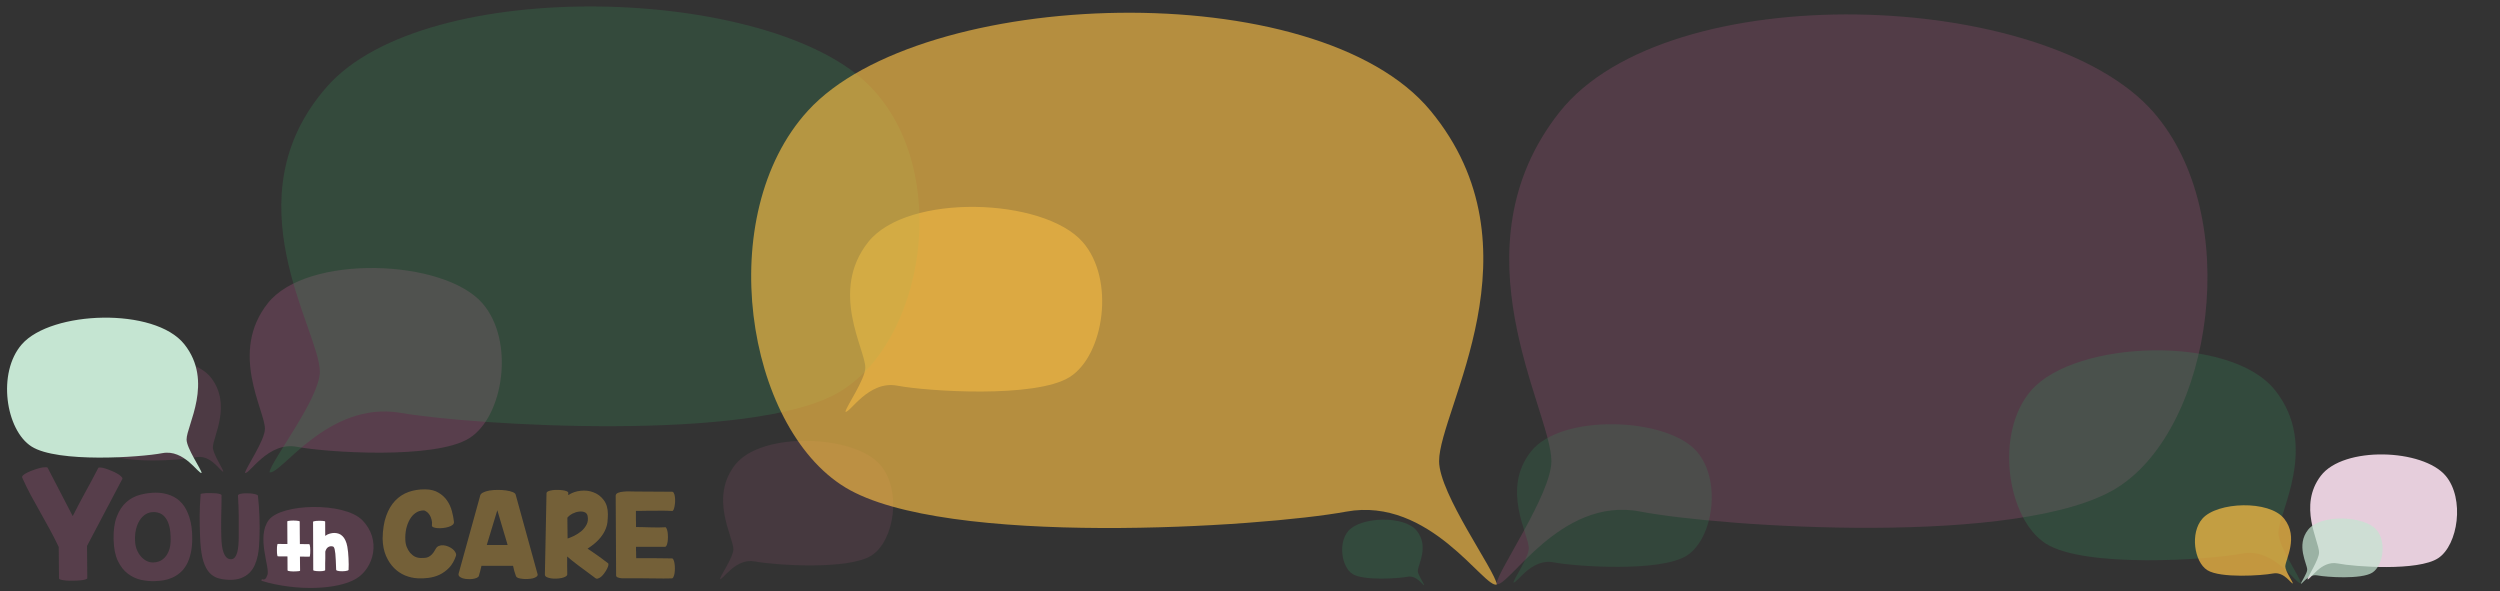 <?xml version="1.0" encoding="UTF-8" standalone="no"?>
<svg
   id="a"
   width="1091.25"
   height="258"
   viewBox="0 0 1091.25 258"
   version="1.1"
   sodipodi:docname="blobs-banner.svg"
   xml:space="preserve"
   inkscape:export-filename="blobs-banner.png"
   inkscape:export-xdpi="174.18556"
   inkscape:export-ydpi="174.18556"
   inkscape:version="1.2.2 (b0a8486541, 2022-12-01)"
   xmlns:inkscape="http://www.inkscape.org/namespaces/inkscape"
   xmlns:sodipodi="http://sodipodi.sourceforge.net/DTD/sodipodi-0.dtd"
   xmlns="http://www.w3.org/2000/svg"
   xmlns:svg="http://www.w3.org/2000/svg"><rect x="0" y="0" width="1091.25" height="258" fill="#333333" stroke="none"/><defs
     id="defs147"><rect
       x="86.87"
       y="302.687"
       width="211.229"
       height="114.004"
       id="rect236" /><rect
       x="86.87"
       y="302.687"
       width="211.229"
       height="114.004"
       id="rect236-3" /><filter
       style="color-interpolation-filters:sRGB;"
       inkscape:label="Drop Shadow"
       id="filter6237"
       x="-0.064"
       y="-0.17"
       width="1.175"
       height="1.331"><feFlood
         flood-opacity="0.165"
         flood-color="rgb(0,0,0)"
         result="flood"
         id="feFlood6227" /><feComposite
         in="flood"
         in2="SourceGraphic"
         operator="in"
         result="composite1"
         id="feComposite6229" /><feGaussianBlur
         in="composite1"
         stdDeviation="4"
         result="blur"
         id="feGaussianBlur6231" /><feOffset
         dx="7.053"
         dy="-0.47"
         result="offset"
         id="feOffset6233" /><feComposite
         in="SourceGraphic"
         in2="offset"
         operator="over"
         result="composite2"
         id="feComposite6235" /></filter><filter
       style="color-interpolation-filters:sRGB;"
       inkscape:label="Drop Shadow"
       id="filter6249"
       x="-0.196"
       y="-0.285"
       width="1.537"
       height="1.556"><feFlood
         flood-opacity="0.165"
         flood-color="rgb(0,0,0)"
         result="flood"
         id="feFlood6239" /><feComposite
         in="flood"
         in2="SourceGraphic"
         operator="in"
         result="composite1"
         id="feComposite6241" /><feGaussianBlur
         in="composite1"
         stdDeviation="4"
         result="blur"
         id="feGaussianBlur6243" /><feOffset
         dx="7.053"
         dy="-0.47"
         result="offset"
         id="feOffset6245" /><feComposite
         in="SourceGraphic"
         in2="offset"
         operator="over"
         result="composite2"
         id="feComposite6247" /></filter><filter
       style="color-interpolation-filters:sRGB;"
       inkscape:label="Drop Shadow"
       id="filter6261"
       x="-0.2"
       y="-0.295"
       width="1.546"
       height="1.577"><feFlood
         flood-opacity="0.165"
         flood-color="rgb(0,0,0)"
         result="flood"
         id="feFlood6251" /><feComposite
         in="flood"
         in2="SourceGraphic"
         operator="in"
         result="composite1"
         id="feComposite6253" /><feGaussianBlur
         in="composite1"
         stdDeviation="4"
         result="blur"
         id="feGaussianBlur6255" /><feOffset
         dx="7.053"
         dy="-0.47"
         result="offset"
         id="feOffset6257" /><feComposite
         in="SourceGraphic"
         in2="offset"
         operator="over"
         result="composite2"
         id="feComposite6259" /></filter><filter
       style="color-interpolation-filters:sRGB;"
       inkscape:label="Drop Shadow"
       id="filter6273"
       x="-0.044"
       y="-0.15"
       width="1.12"
       height="1.293"><feFlood
         flood-opacity="0.165"
         flood-color="rgb(0,0,0)"
         result="flood"
         id="feFlood6263" /><feComposite
         in="flood"
         in2="SourceGraphic"
         operator="in"
         result="composite1"
         id="feComposite6265" /><feGaussianBlur
         in="composite1"
         stdDeviation="4"
         result="blur"
         id="feGaussianBlur6267" /><feOffset
         dx="7.053"
         dy="-0.47"
         result="offset"
         id="feOffset6269" /><feComposite
         in="SourceGraphic"
         in2="offset"
         operator="over"
         result="composite2"
         id="feComposite6271" /></filter></defs><sodipodi:namedview
     id="namedview145"
     pagecolor="#ffffff"
     bordercolor="#000000"
     borderopacity="0.25"
     inkscape:showpageshadow="2"
     inkscape:pageopacity="0.0"
     inkscape:pagecheckerboard="0"
     inkscape:deskcolor="#d1d1d1"
     showgrid="false"
     inkscape:zoom="0.76"
     inkscape:cx="591.44737"
     inkscape:cy="155.92105"
     inkscape:window-width="1920"
     inkscape:window-height="1008"
     inkscape:window-x="0"
     inkscape:window-y="0"
     inkscape:window-maximized="1"
     inkscape:current-layer="a" /><path
     style="opacity:0.275;fill:#a3557d;fill-opacity:1;stroke-width:4.427"
     d="m 653.143,254.967 c 0.651,-5.966 24.008,-39.35 24.041,-53.623 0.053,-22.276 -43.727,-92.624 3.545,-152.405 47.272,-59.781 212.205,-53.858 259.239,0 39.628,45.377 25.875,137.424 -15.538,163.77 -41.413,26.347 -173.618,17.285 -208.564,10.565 -34.946,-6.72 -57.594,33.798 -62.723,31.692 z"
     id="path4103-2-3-9-5"
     sodipodi:nodetypes="cszszzc" /><g
     aria-label="YOU"
     transform="matrix(0.652,0,0,0.652,-42.331,9.893)"
     id="text234"
     style="font-size:14.667px;-inkscape-font-specification:sans-serif;white-space:pre;shape-inside:url(#rect236);display:inline;fill:#a3557d;opacity:0.325"><path
       d="m 123.175,350.325 0.187,21.561 q 0,0.469 -1.406,0.937 -1.406,0.375 -3.562,0.562 -2.156,0.187 -4.687,0.187 -2.437,0.094 -4.594,-0.094 -2.062,-0.188 -3.469,-0.562 -1.312,-0.375 -1.219,-1.031 l -0.188,-20.905 q -3.094,-6.468 -6.187,-12.093 -3.094,-5.718 -6.187,-11.156 -3.094,-5.531 -6.187,-11.156 -3,-5.625 -5.906,-11.999 -0.281,-0.75 0.75,-1.687 1.125,-0.937 2.906,-1.781 1.875,-0.937 4.125,-1.687 2.25,-0.844 4.219,-1.312 1.969,-0.469 3.375,-0.469 1.5,-0.094 1.687,0.375 l 16.78,32.342 q 2.531,-5.062 4.5,-8.718 1.969,-3.656 3.844,-7.125 1.875,-3.469 3.937,-7.218 2.062,-3.844 4.781,-9.093 0.281,-0.562 1.687,-0.375 1.406,0.094 3.281,0.75 1.969,0.562 4.031,1.5 2.156,0.844 3.844,1.875 1.687,0.937 2.625,1.969 1.031,0.937 0.656,1.594 z"
       style="font-size:74.667px;font-family:'KG Inimitable Original';-inkscape-font-specification:'KG Inimitable Original, Normal';stroke-width:1.286"
       id="path19557" /><path
       d="m 193.619,345.143 q 0,5.979 -1.094,10.427 -1.021,4.448 -2.917,7.656 -1.823,3.135 -4.302,5.177 -2.479,2.042 -5.323,3.281 -2.771,1.167 -5.76,1.677 -2.99,0.438 -5.833,0.51 -4.375,0.146 -9.188,-0.875 -4.74,-1.094 -8.75,-4.156 -4.01,-3.062 -6.635,-8.531 -2.625,-5.469 -2.844,-14.219 -0.219,-9.479 2.188,-15.531 2.406,-6.125 6.417,-9.625 4.083,-3.573 9.26,-4.885 5.177,-1.385 10.427,-1.385 5.25,0 9.698,1.75 4.521,1.677 7.729,5.323 3.208,3.646 5.031,9.479 1.896,5.76 1.896,13.927 z m -38.281,1.896 q 0.146,3.135 1.167,5.76 1.094,2.625 2.771,4.594 1.677,1.896 3.792,2.99 2.115,1.021 4.448,1.021 1.823,0 3.865,-0.729 2.042,-0.729 3.719,-2.479 1.75,-1.75 2.917,-4.74 1.167,-2.99 1.167,-7.51 0,-4.958 -0.802,-8.385 -0.802,-3.427 -2.333,-5.615 -1.458,-2.188 -3.5,-3.208 -2.042,-1.021 -4.448,-1.094 -3.063,-0.073 -5.542,1.385 -2.406,1.458 -4.083,4.083 -1.677,2.625 -2.552,6.271 -0.802,3.573 -0.583,7.656 z"
       style="font-size:74.667px;font-family:'KG Inimitable Original';-inkscape-font-specification:'KG Inimitable Original, Normal'"
       id="path19559" /><path
       d="m 219.432,359.216 q 1.604,0.073 2.625,-1.167 1.094,-1.24 1.677,-3.354 0.583,-2.115 0.802,-4.885 0.219,-2.844 0.219,-5.906 0.073,-6.635 0,-13.49 -0.073,-6.854 -0.51,-13.781 -0.073,-0.583 0.875,-0.948 1.021,-0.365 2.479,-0.51 1.458,-0.146 3.135,-0.073 1.75,0 3.208,0.219 1.531,0.219 2.552,0.583 1.021,0.365 1.094,0.802 0.802,6.927 1.021,14.073 0.292,7.073 0,14.438 -0.073,2.479 -0.292,5.542 -0.219,3.062 -0.875,6.198 -0.656,3.135 -1.969,6.125 -1.24,2.917 -3.5,5.177 -2.26,2.26 -5.615,3.573 -3.354,1.312 -8.167,1.167 -4.812,-0.146 -8.312,-1.458 -3.5,-1.385 -5.833,-4.667 -2.333,-3.281 -3.646,-8.75 -1.24,-5.542 -1.531,-14 -0.292,-6.854 -0.292,-13.781 0.073,-7 0.656,-14.656 0,-0.292 1.021,-0.438 1.094,-0.219 2.625,-0.292 1.604,-0.073 3.354,0 1.823,0 3.354,0.146 1.604,0.146 2.625,0.51 1.021,0.292 1.021,0.729 0,7 -0.219,13.927 -0.146,6.927 0.073,14.292 0.073,2.99 0.438,5.688 0.365,2.625 1.094,4.594 0.729,1.969 1.896,3.135 1.167,1.167 2.917,1.24 z"
       style="font-size:74.667px;font-family:'KG Inimitable Original';-inkscape-font-specification:'KG Inimitable Original, Normal'"
       id="path19561" /></g><path
     style="opacity:0.32;fill:#a3557d;fill-opacity:1;stroke-width:0.695"
     d="m 114.151,253.537 c 0.025,-1.938 1.299,1.236 2.599,-2.64 1.11,-3.31 -4.921,-16.59 0.558,-23.886 5.478,-7.296 32.856,-7.948 40.782,0 8.513,8.536 5.083,21.053 -2.76,25.668 -7.842,4.614 -25.457,5.582 -41.179,0.859 z"
     id="path4103"
     sodipodi:nodetypes="cszszc" /><g
     aria-label="th"
     transform="matrix(0.652,0,0,0.652,63.671,25.684)"
     id="text234-6"
     style="font-size:14.667px;-inkscape-font-specification:sans-serif;white-space:pre;shape-inside:url(#rect236-3);display:inline;fill:#a3557d;opacity:1"><path
       d="m 94.683,309.722 q -0.042,-0.208 0.54,-0.333 0.582,-0.125 1.496,-0.208 0.914,-0.083 1.995,-0.083 1.122,0 2.037,0.083 0.956,0.042 1.579,0.208 0.623,0.125 0.665,0.333 0.042,3.242 0.042,7.606 0.042,4.323 0.083,8.894 0.042,4.572 0.042,8.894 0.042,4.323 0.083,7.564 -0.083,0.166 -0.748,0.291 -0.623,0.083 -1.538,0.125 -0.914,0.083 -1.995,0.083 -1.039,0 -1.953,-0.083 -0.914,-0.083 -1.538,-0.249 -0.623,-0.166 -0.623,-0.416 z M 109.313,324.892 q 0.249,0 0.416,0.623 0.166,0.582 0.249,1.496 0.083,0.914 0.083,1.995 0.042,1.039 -0.042,1.995 -0.042,0.914 -0.166,1.579 -0.083,0.623 -0.249,0.707 -3.242,0 -5.736,-0.042 -2.494,-0.042 -4.863,-0.042 -2.369,-0.042 -4.904,-0.083 -2.494,-0.042 -5.736,-0.042 -0.208,0 -0.374,-0.623 -0.125,-0.665 -0.208,-1.579 -0.042,-0.956 -0.042,-2.037 0,-1.122 0.042,-2.037 0.083,-0.914 0.208,-1.496 0.125,-0.582 0.333,-0.54 z"
       style="font-size:42.56px;font-family:'KG Inimitable Original';-inkscape-font-specification:'KG Inimitable Original, Normal';fill:#ffffff;opacity:1"
       id="path19564" /><path
       d="m 111.931,309.971 q 0,-0.208 0.582,-0.374 0.623,-0.166 1.496,-0.249 0.914,-0.083 1.953,-0.083 1.081,0 1.953,0.042 0.914,0.042 1.496,0.166 0.623,0.125 0.623,0.333 l 0.042,9.559 q 1.496,-1.122 3.159,-1.538 1.704,-0.457 3.117,-0.416 1.538,0.042 2.868,0.54 1.372,0.499 2.452,1.621 1.122,1.081 1.912,2.826 0.831,1.704 1.288,4.198 0.291,1.579 0.499,3.616 0.208,1.995 0.291,4.115 0.125,2.12 0.125,4.156 0.042,2.037 -0.083,3.616 -0.042,0.291 -0.665,0.499 -0.623,0.208 -1.538,0.333 -0.914,0.083 -1.995,0.125 -1.081,0 -1.995,-0.083 -0.914,-0.125 -1.538,-0.333 -0.582,-0.249 -0.582,-0.623 -0.125,-3.741 -0.249,-6.318 -0.125,-2.618 -0.291,-4.364 -0.166,-1.746 -0.416,-2.743 -0.208,-0.998 -0.499,-1.496 -0.291,-0.499 -0.707,-0.623 -0.374,-0.125 -0.873,-0.166 -1.372,-0.083 -2.535,0.748 -1.122,0.831 -1.704,2.826 0,1.663 0,2.785 0,1.122 0,1.953 0,0.831 -0.042,1.538 0,0.665 -0.042,1.496 0,0.831 0,1.953 0,1.081 0,2.702 -0.083,0.249 -0.707,0.416 -0.582,0.166 -1.455,0.249 -0.873,0.042 -1.912,0.042 -0.998,0 -1.87,-0.083 -0.831,-0.125 -1.455,-0.249 -0.582,-0.166 -0.582,-0.374 z"
       style="font-size:42.56px;font-family:'KG Inimitable Original';-inkscape-font-specification:'KG Inimitable Original, Normal';fill:#ffffff;opacity:1"
       id="path19566" /></g><g
     aria-label="CARE"
     id="text2834"
     style="font-size:118.361px;font-family:'KG Inimitable Original';-inkscape-font-specification:'KG Inimitable Original, Normal';fill:#fec046;stroke-width:1.585;opacity:1"
     transform="matrix(0.583,0,0,0.583,-45.378,108.778)"><path
       d="m 403.993,224.45 q 0.894,-1.708 2.439,-2.277 1.626,-0.651 3.415,-0.488 1.87,0.163 3.74,0.976 1.87,0.813 3.253,1.952 1.382,1.138 2.033,2.521 0.732,1.301 0.325,2.521 -1.87,5.448 -5.123,8.863 -3.253,3.334 -7.156,5.204 -3.903,1.789 -8.213,2.358 -4.228,0.569 -8.131,0.325 -4.798,-0.244 -9.432,-2.114 -4.635,-1.952 -8.294,-5.611 -3.659,-3.659 -6.017,-9.107 -2.358,-5.448 -2.521,-12.929 0.163,-10.002 2.683,-16.995 2.521,-6.993 6.749,-11.384 4.31,-4.472 10.002,-6.505 5.773,-2.033 12.522,-1.952 5.936,0.081 9.92,2.521 3.984,2.358 6.424,5.936 2.439,3.578 3.578,7.887 1.138,4.31 1.545,8.131 0.081,1.22 -1.138,2.195 -1.138,0.894 -3.009,1.464 -1.87,0.569 -4.147,0.813 -2.195,0.244 -4.066,0.081 -1.87,-0.163 -3.09,-0.651 -1.22,-0.569 -1.057,-1.464 0.325,-2.114 -0.244,-4.147 -0.488,-2.033 -1.464,-3.578 -0.976,-1.545 -2.277,-2.439 -1.22,-0.976 -2.358,-0.976 -3.415,0.081 -6.017,1.952 -2.602,1.87 -4.31,4.96 -1.708,3.009 -2.602,6.912 -0.813,3.903 -0.651,8.131 0.081,2.927 1.057,5.448 0.976,2.439 2.521,4.31 1.626,1.87 3.659,2.927 2.114,0.976 4.472,0.976 1.464,0 2.846,-0.081 1.382,-0.081 2.683,-0.651 1.382,-0.651 2.683,-1.952 1.382,-1.382 2.765,-4.066 z"
       style="font-size:83.266px;opacity:0.325"
       id="path19569" /><path
       d="m 480.347,243.396 q 0.244,0.976 -0.813,1.789 -0.976,0.732 -2.683,1.22 -1.626,0.407 -3.74,0.488 -2.114,0.163 -3.984,-0.081 -1.87,-0.163 -3.334,-0.651 -1.382,-0.569 -1.708,-1.545 -0.651,-1.87 -1.22,-3.74 -0.488,-1.87 -0.894,-3.822 H 438.308 q -0.407,1.87 -0.894,3.74 -0.488,1.87 -1.057,3.822 -0.325,0.894 -1.626,1.464 -1.301,0.569 -3.09,0.813 -1.708,0.244 -3.74,0.081 -1.952,-0.081 -3.578,-0.569 -1.545,-0.488 -2.521,-1.382 -0.894,-0.894 -0.569,-2.195 l 16.019,-57.896 q 0.163,-1.626 2.114,-2.683 2.033,-1.057 4.879,-1.545 2.927,-0.488 6.261,-0.488 3.415,0 6.261,0.407 2.927,0.407 4.879,1.22 2.033,0.813 2.277,1.952 z M 442.292,221.441 h 15.612 l -7.725,-26.021 z"
       style="font-size:83.266px;opacity:0.325"
       id="path19571" /><path
       d="m 487.015,182.817 q 0,-0.976 1.22,-1.545 1.22,-0.569 3.009,-0.813 1.87,-0.325 3.903,-0.244 2.114,0 3.903,0.244 1.87,0.244 3.009,0.732 1.22,0.488 1.22,1.057 v 1.87 q 4.228,-2.765 9.351,-3.253 5.204,-0.569 9.676,1.22 4.554,1.708 7.562,5.773 3.09,4.066 3.09,10.49 0,2.927 -0.325,6.017 -0.325,3.009 -1.87,6.261 -1.464,3.253 -4.554,6.668 -3.009,3.334 -8.457,6.912 2.114,1.382 3.984,2.683 1.952,1.301 3.74,2.602 1.87,1.301 3.659,2.683 1.87,1.382 3.903,2.927 0.569,0.407 0.244,1.626 -0.244,1.138 -0.976,2.602 -0.732,1.464 -1.87,3.009 -1.057,1.545 -2.277,2.683 -1.22,1.057 -2.439,1.464 -1.138,0.488 -2.033,-0.163 -3.171,-2.358 -6.424,-4.798 -3.253,-2.439 -6.18,-4.554 -2.846,-2.195 -5.123,-3.984 -2.277,-1.789 -3.497,-2.927 0,3.09 0,6.586 0.081,3.497 0.081,6.586 0.081,1.057 -1.138,1.789 -1.138,0.732 -3.009,1.138 -1.87,0.407 -4.147,0.488 -2.195,0.081 -4.066,-0.244 -1.87,-0.325 -3.171,-0.976 -1.22,-0.732 -1.22,-1.87 z m 15.775,33.827 q 1.708,-0.569 4.554,-1.87 2.846,-1.382 5.448,-3.415 2.602,-2.114 4.147,-5.041 1.626,-2.927 0.813,-6.749 -0.407,-1.952 -2.277,-2.683 -1.789,-0.732 -4.147,-0.407 -2.358,0.244 -4.798,1.464 -2.358,1.22 -3.903,3.09 z"
       style="font-size:83.266px;opacity:0.325"
       id="path19573" /><path
       d="m 538.812,184.687 q 0,-1.545 1.708,-2.277 1.789,-0.732 4.147,-0.894 2.358,-0.244 4.879,-0.163 2.521,0.081 4.147,0.081 l 27.403,0.163 q 0.813,0 1.301,1.138 0.569,1.057 0.732,2.683 0.244,1.545 0.163,3.497 -0.081,1.87 -0.407,3.497 -0.244,1.545 -0.732,2.602 -0.488,1.057 -1.138,0.976 -1.22,-0.081 -3.334,-0.163 -2.114,-0.081 -4.716,-0.081 -2.602,0 -5.367,0.081 -2.765,0 -5.367,0 -2.602,0 -4.798,0.081 -2.195,0 -3.497,0 0,2.439 0,3.578 0,1.138 0,1.708 0.081,0.488 0,0.732 0,0.244 0,0.813 0.081,0.488 0.081,1.708 0,1.138 0,3.578 1.952,0 4.879,0.081 2.927,0.081 6.017,0.163 3.09,0 6.017,0.081 3.009,0 4.96,-0.163 0.651,-0.081 1.057,1.057 0.488,1.057 0.732,2.683 0.244,1.626 0.244,3.578 0,1.87 -0.244,3.497 -0.244,1.626 -0.732,2.765 -0.488,1.057 -1.301,1.057 h -21.63 q 0,1.952 0,2.765 0.081,0.813 0.081,1.138 0,0.244 0,0.325 0,0 0,0.325 0,0.325 0,1.22 0.081,0.813 0.081,2.765 2.439,0 6.017,0 3.578,0 7.4,0 3.822,0 7.4,0.081 3.578,0 6.017,0.081 0.651,0 1.138,1.138 0.488,1.138 0.732,2.765 0.244,1.626 0.244,3.578 0,1.952 -0.244,3.578 -0.244,1.626 -0.813,2.765 -0.488,1.138 -1.301,1.138 -2.114,0.081 -6.099,0.081 -3.903,0 -8.294,-0.081 -4.31,0 -8.294,-0.081 -3.984,0 -6.099,0 -2.114,0 -4.391,0 -2.277,0.081 -4.147,0 -1.87,-0.163 -3.09,-0.651 -1.22,-0.488 -1.22,-1.464 z"
       style="font-size:83.266px;opacity:0.325"
       id="path19575" /></g><path
     style="opacity:0.166;fill:#a3557d;fill-opacity:1;stroke-width:1.077"
     d="m 314.257,252.773 c 0.159,-1.448 5.85,-9.553 5.858,-13.018 0.013,-5.408 -10.655,-22.487 0.864,-37 11.519,-14.513 51.711,-13.076 63.172,0 9.657,11.016 6.305,33.363 -3.786,39.759 -10.092,6.396 -42.308,4.197 -50.823,2.565 -8.516,-1.632 -14.035,8.205 -15.285,7.694 z"
     id="path4103-2-3-9"
     sodipodi:nodetypes="cszszzc" /><path
     style="opacity:0.822;fill:#36965c;fill-opacity:0.239;stroke-width:1.232"
     d="m 660.616,254.263 c 0.181,-1.658 6.695,-10.932 6.704,-14.898 0.015,-6.189 -12.194,-25.733 0.989,-42.342 13.182,-16.609 59.177,-14.963 72.293,0 11.051,12.607 7.216,38.18 -4.333,45.5 -11.549,7.32 -48.416,4.802 -58.161,2.935 -9.745,-1.867 -16.061,9.39 -17.491,8.805 z"
     id="path4103-2-3-9-2-9-9"
     sodipodi:nodetypes="cszszzc" /><path
     style="opacity:0.836;fill:#fdc244;fill-opacity:0.635;stroke-width:1.596"
     d="m 369.026,179.749 c 0.235,-2.146 8.668,-14.155 8.68,-19.289 0.019,-8.013 -15.788,-33.318 1.28,-54.823 17.068,-21.504 76.619,-19.374 93.601,0 14.308,16.323 9.342,49.434 -5.61,58.911 -14.953,9.477 -62.687,6.218 -75.304,3.8 -12.618,-2.417 -20.795,12.158 -22.647,11.4 z"
     id="path4103-2-3-9-2"
     sodipodi:nodetypes="cszszzc" /><path
     style="opacity:0.336;fill:#a3557d;fill-opacity:1;stroke-width:1.596"
     d="m 106.962,206.438 c 0.235,-2.146 8.668,-14.155 8.68,-19.289 0.019,-8.013 -15.788,-33.318 1.28,-54.823 17.068,-21.504 76.619,-19.374 93.601,0 14.308,16.323 9.342,49.434 -5.61,58.911 -14.953,9.477 -62.687,6.218 -75.304,3.8 -12.618,-2.417 -20.795,12.158 -22.647,11.4 z"
     id="path4103-2-3-9-2-8"
     sodipodi:nodetypes="cszszzc" /><path
     style="opacity:0.474;fill:#38955c;fill-opacity:0.502;stroke-width:3.827"
     d="m 117.639,206.125 c 0.595,-4.878 21.943,-32.171 21.974,-43.84 0.048,-18.212 -39.967,-75.725 3.24,-124.6 43.207,-48.875 193.96,-44.033 236.95,0 36.22,37.098 23.65,112.352 -14.202,133.892 -37.852,21.54 -158.691,14.132 -190.632,8.638 -31.941,-5.494 -52.642,27.632 -57.33,25.91 z"
     id="path4103-2-3-9-2-8-6"
     sodipodi:nodetypes="cszszzc" /><path
     style="opacity:1;fill:#e6cedc;fill-opacity:1;stroke-width:0.951"
     d="m 1007.21,252.903 c 0.137,-1.309 5.051,-8.631 5.058,-11.762 0.011,-4.886 -9.199,-20.317 0.746,-33.43 9.945,-13.113 44.644,-11.814 54.539,0 8.337,9.953 5.444,30.144 -3.269,35.923 -8.713,5.779 -36.526,3.792 -43.878,2.317 -7.352,-1.474 -12.117,7.413 -13.196,6.952 z"
     id="path4103-2-3-9-2-8-6-8"
     sodipodi:nodetypes="cszszzc" /><path
     style="opacity:0.855;fill:#a4547c;fill-opacity:0.275;stroke-width:0.859"
     d="m 97.484,205.865 c -0.124,-1.183 -4.564,-7.799 -4.57,-10.629 -0.01,-4.415 8.313,-18.359 -0.674,-30.208 -8.987,-11.849 -40.341,-10.675 -49.283,0 -7.533,8.994 -4.919,27.239 2.954,32.461 7.873,5.222 33.006,3.426 39.649,2.094 6.643,-1.332 10.949,6.699 11.924,6.282 z"
     id="path4103-2-3-9-2-8-6-8-3"
     sodipodi:nodetypes="cszszzc" /><path
     style="opacity:0.9;fill:#fec145;fill-opacity:0.706;stroke-width:4.542"
     d="m 653.369,255.142 c -0.682,-5.988 -25.172,-39.494 -25.207,-53.82 -0.055,-22.358 45.848,-92.964 -3.717,-152.965 -49.565,-60.001 -222.502,-54.056 -271.818,0 -41.551,45.544 -27.13,137.929 16.292,164.372 43.422,26.444 182.043,17.349 218.684,10.604 36.641,-6.745 60.388,33.922 65.767,31.809 z"
     id="path4103-2-3-9-2-2"
     sodipodi:nodetypes="cszszzc" /><path
     style="opacity:1;fill:#36965c;fill-opacity:0.239;stroke-width:0.51"
     d="m 621.644,255.391 c -0.075,-0.685 -2.768,-4.52 -2.772,-6.16 -0.006,-2.559 5.042,-10.64 -0.409,-17.507 -5.451,-6.867 -24.468,-6.187 -29.891,0 -4.569,5.213 -2.983,15.786 1.792,18.813 4.775,3.027 20.019,1.986 24.048,1.214 4.029,-0.772 6.641,3.882 7.232,3.641 z"
     id="path4103-2-3-9-22"
     sodipodi:nodetypes="cszszzc" /><path
     style="fill:#36965c;fill-opacity:0.239;stroke-width:1.814"
     d="m 1004.403,254.6 c -0.267,-2.44 -9.854,-16.092 -9.868,-21.928 -0.036,-9.109 17.948,-37.877 -1.455,-62.324 -19.403,-24.447 -87.102,-22.025 -106.408,0 -16.266,18.556 -10.621,56.197 6.378,66.972 16.998,10.774 71.264,7.069 85.608,4.32 14.344,-2.748 23.64,13.821 25.746,12.96 z"
     id="path4103-2-3-9-22-7"
     sodipodi:nodetypes="cszszzc" /><path
     style="fill:#fec145;fill-opacity:0.706;stroke-width:0.609"
     d="m 1000.84,254.668 c -0.09,-0.819 -3.307,-5.399 -3.311,-7.358 -0.01,-3.056 6.022,-12.709 -0.488,-20.911 -6.511,-8.202 -29.226,-7.39 -35.703,0 -5.458,6.226 -3.563,18.856 2.14,22.471 5.703,3.615 23.911,2.372 28.724,1.45 4.813,-0.922 7.932,4.637 8.639,4.348 z"
     id="path4103-2-3-9-22-9"
     sodipodi:nodetypes="cszszzc" /><path
     style="opacity:1;fill:#c5e5d2;fill-opacity:1;stroke-width:1.209"
     d="m 88.017,206.44 c -0.178,-1.626 -6.569,-10.726 -6.578,-14.617 -0.014,-6.072 11.964,-25.248 -0.97,-41.543 -12.934,-16.295 -58.06,-14.681 -70.929,0 -10.842,12.369 -7.079,37.46 4.251,44.642 11.331,7.182 47.503,4.712 57.064,2.88 9.561,-1.832 15.758,9.213 17.161,8.639 z"
     id="path4103-2-3-9-2-8-7"
     sodipodi:nodetypes="cszszzc" /><path
     style="opacity:0.711;fill:#c5e5d2;fill-opacity:1;stroke-width:0.508"
     d="m 1004.33,254.796 c 0.075,-0.683 2.76,-4.507 2.764,-6.141 0.01,-2.551 -5.027,-10.608 0.407,-17.454 5.434,-6.846 24.394,-6.168 29.8,0 4.555,5.197 2.974,15.738 -1.786,18.756 -4.761,3.017 -19.958,1.98 -23.975,1.21 -4.017,-0.77 -6.621,3.871 -7.21,3.63 z"
     id="path4103-2-3-9-2-8-7-6"
     sodipodi:nodetypes="cszszzc" /></svg>
